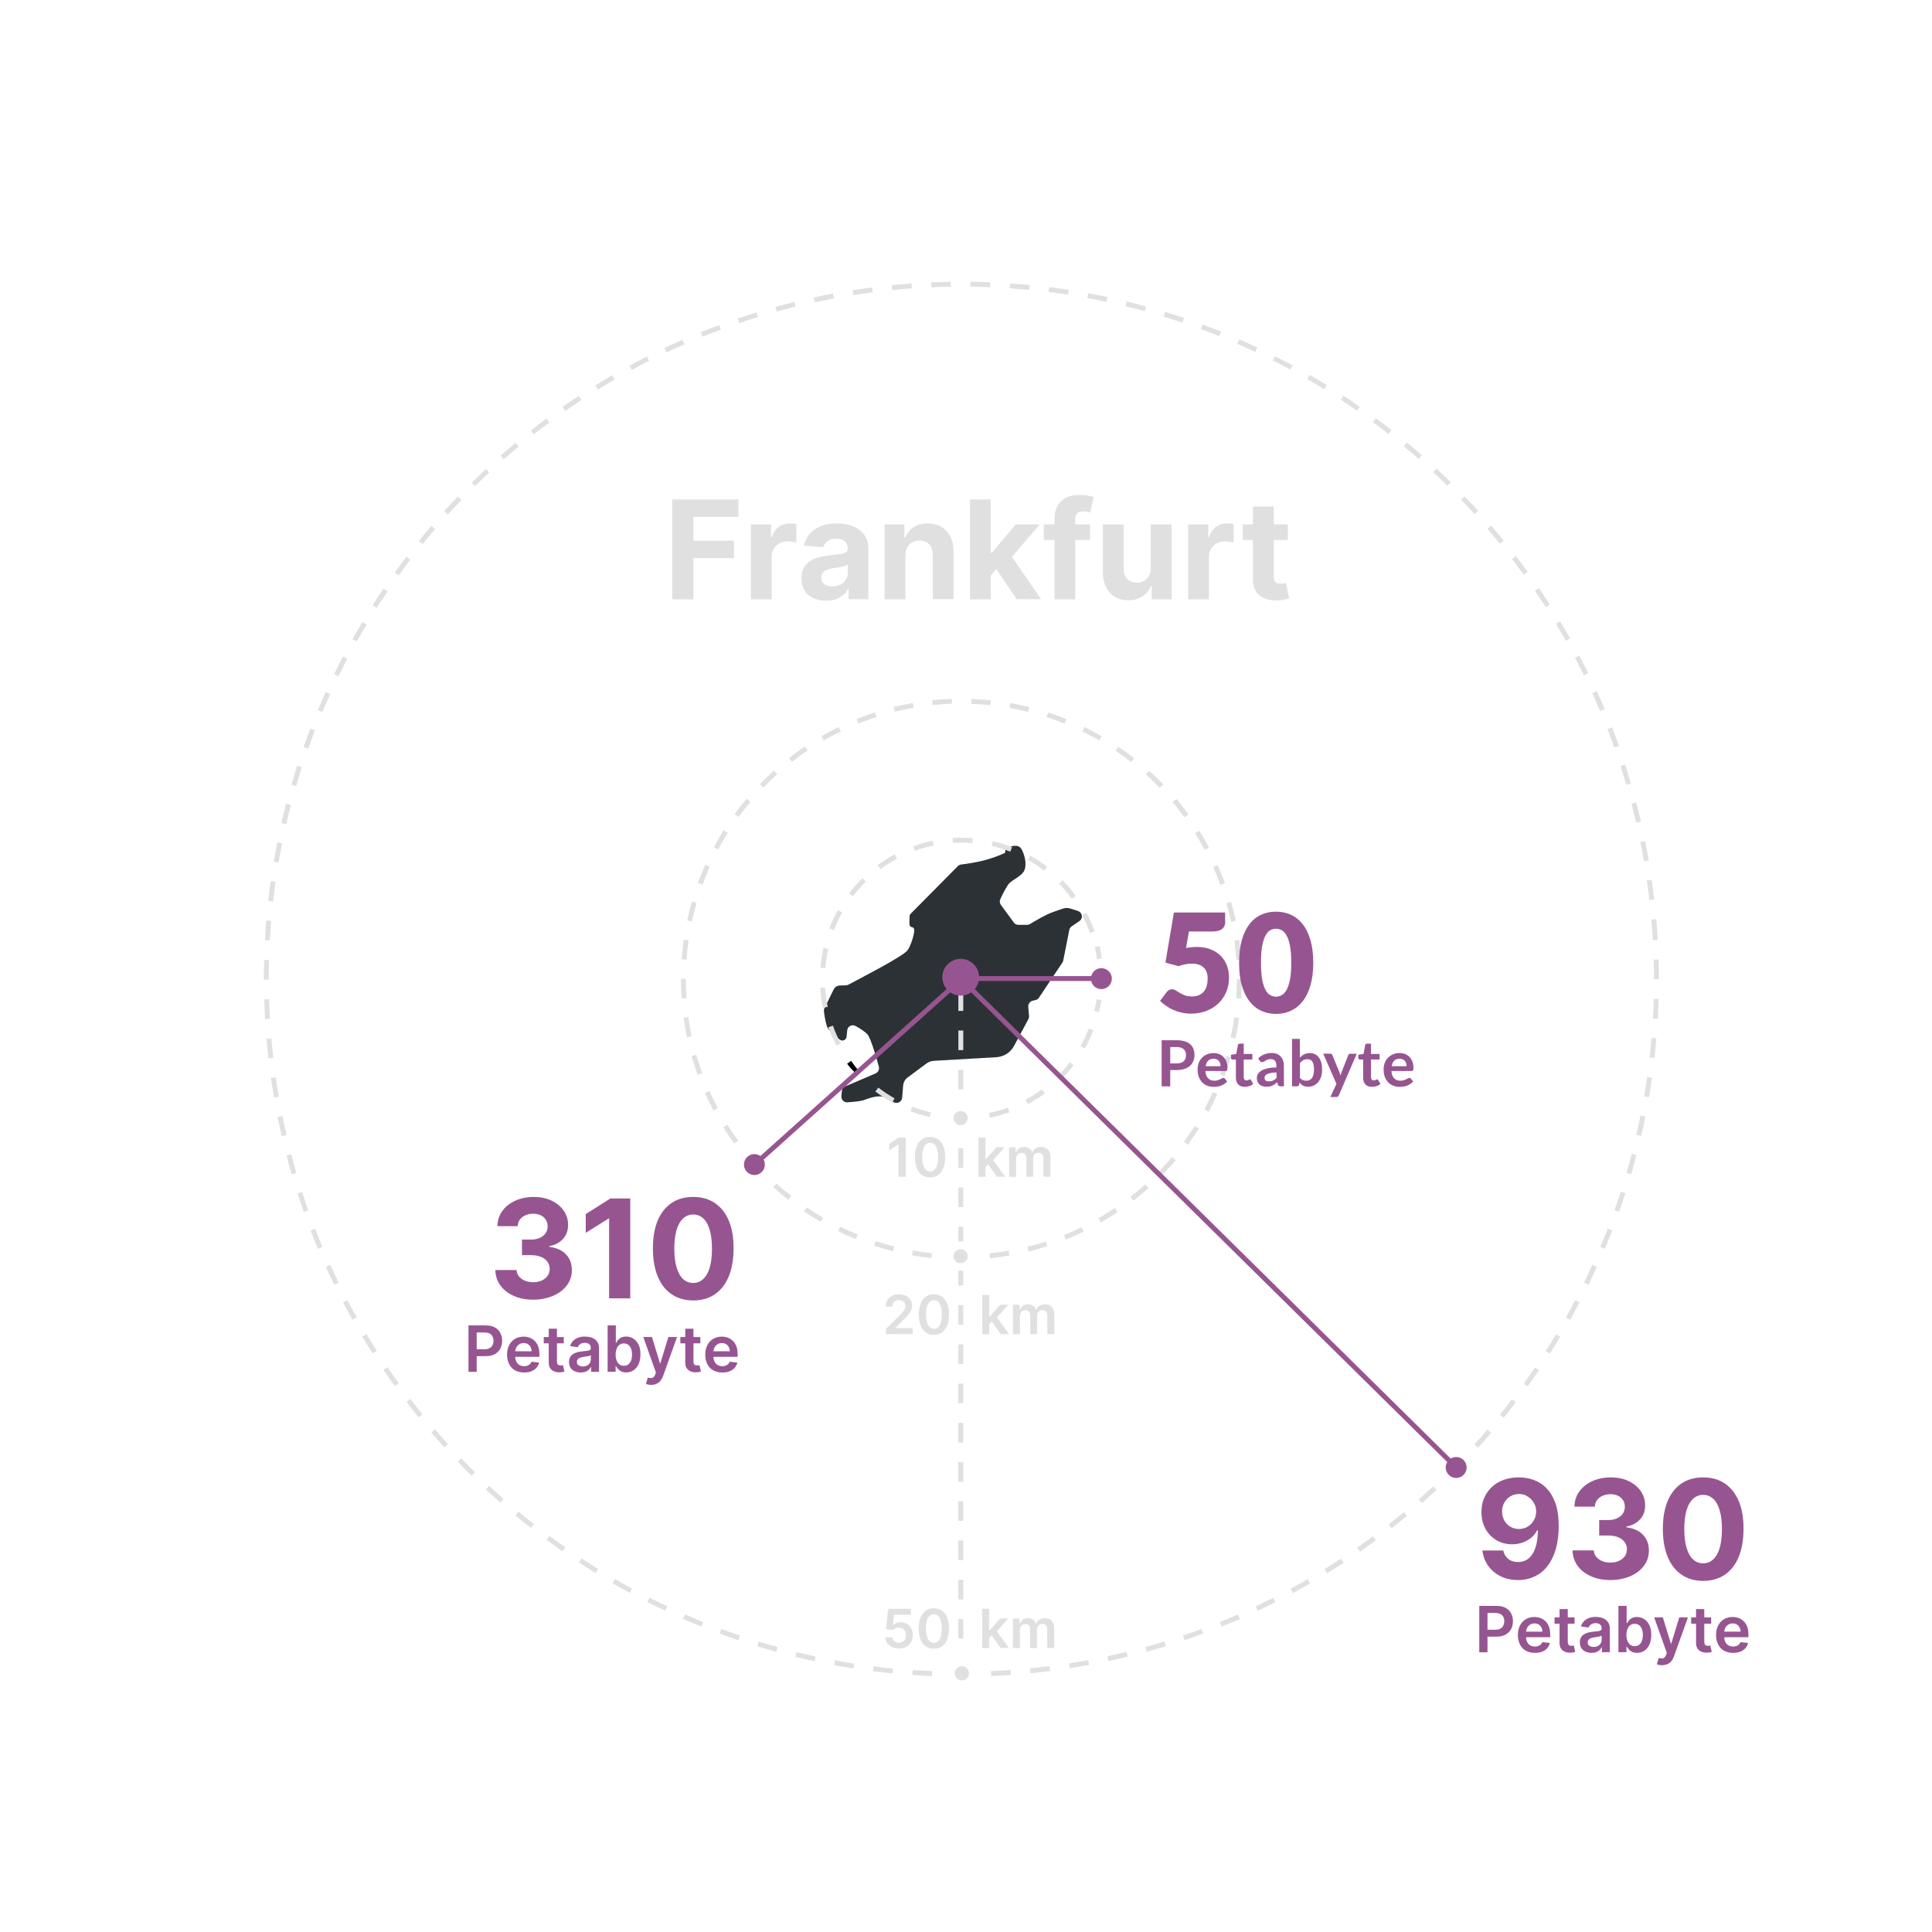 <svg height="100%" version="1.1" id="Layer_1" xmlns="http://www.w3.org/2000/svg" x="0" y="0" viewBox="0 0 2048 2048" xml:space="preserve">
                            <style>
                                .mapChart1{fill:#E0E0E1}
                                .mapChart2{fill:#965591}
                                .mapChartLocation{fill: #2c3136}
                            </style>
                            <path class="mapChartLocation" d="M968.9 984.6c1.3 3-3.2 18-7 22.9-5.1 6.6-52.5 30.9-62.2 36.1-1 .6-2.2.9-3.4.9l-6 .2c-2.9.1-5.5 1.8-6.7 4.4l-9.8 20c-.4.8-.5 1.7-.4 2.6.3 3.1 1.3 10.7 3.2 16.3 1.4 4.3 8.3 10.1 13.6 14.1 2.8 2.1 6.9.4 7.2-3.2l.7-6.7c.4-4.2 5-6.7 8.8-4.6 4.7 2.6 10.2 6 12.7 9 3.6 4.3 9.4 24.5 12 34.1.8 2.9-.7 6-3.5 7.2l-32 13.7c-2.1.9-3.5 2.8-3.7 5.1l-.5 5.2c-.3 3.7 2.7 6.9 6.5 6.6 6-.4 14.1-1.1 17.8-2.5 6.2-2.4 14.4-4.8 19.6-3.4 2.5.7 7.2 3.3 11.3 5.7 3.9 2.3 8.8-.2 9.2-4.7l1.1-13c.3-3.3 2-6.4 4.7-8.4l19.8-14.7c2.4-1.8 5.4-2.9 8.4-3l65.8-3.8c8-.5 15.2-5 18.9-12.1l15.1-28.2c.6-1 .8-2.2.7-3.4l-.8-9.7c-.3-3 1.8-5.8 4.7-6.5l3-.7c1.5-.3 2.9-1.3 3.7-2.6l24.8-37.2c.4-.7.8-1.4.9-2.2l3.1-15.6 3.3-16.7c.3-1.6 1.3-3 2.6-3.9l8-5.4c.9-.6 1.6-1.4 2.1-2.3 1.7-3.3 0-7.3-3.5-8.5-3.5-1.2-7.5-2.5-9.7-3-4.3-1-8.6 1.4-17.2 4.3-7.1 2.4-19.7 9.9-23.9 12.5-1 .6-2 .9-3.2.9h-9.1c-1.9 0-3.8-.9-4.9-2.5l-13.7-18.6c-1.3-1.8-1.6-4.2-.6-6.2 2.3-5 6.8-14 9.5-16.8 3.8-3.8 12-7.2 15.3-12.4s1.9-14.8-1.4-22-8.4-5.5-14.5-4.1c-6.1 1.4-2 5.4-4.6 6.6-4.1 1.9-10.9 4.7-19.2 7-10.8 3-22.1 4.5-26.6 5-1.4.2-2.6.8-3.6 1.8l-50 50.5c-.7.7-1.1 1.7-1.1 2.6l-.2 6.8c-.1 6.6 3.5 3.2 4.9 6.5z"></path>
                            <path class="mapChart1" d="M988 1776.7c-7-.3-13.9-.7-20.9-1.2l.4-5.2c6.9.5 13.8.9 20.7 1.1l-.2 5.3zm62.7 0l-.2-5.2c6.9-.3 13.8-.7 20.7-1.2l.4 5.2c-7 .5-14 .9-20.9 1.2zm-104.5-2.8c-7-.7-13.9-1.5-20.8-2.3l.6-5.2c6.9.9 13.7 1.6 20.6 2.3l-.4 5.2zm146.2-.2l-.5-5.2c6.9-.7 13.8-1.5 20.6-2.3l.7 5.2c-6.9.8-13.8 1.6-20.8 2.3zm-187.7-5.1c-6.9-1.1-13.8-2.2-20.6-3.5l.9-5.1c6.8 1.3 13.6 2.4 20.5 3.5l-.8 5.1zm229.2-.2l-.8-5.1c6.9-1.1 13.7-2.2 20.5-3.5l.9 5.1c-6.8 1.2-13.7 2.4-20.6 3.5zm-270.3-7.4c-6.9-1.5-13.7-3-20.5-4.7l1.2-5c6.7 1.6 13.5 3.2 20.3 4.7l-1 5zm311.4-.2l-1.1-5.1c6.8-1.5 13.5-3 20.2-4.6l1.2 5c-6.6 1.6-13.4 3.2-20.3 4.7zm-352.2-9.8c-6.8-1.9-13.5-3.8-20.1-5.9l1.5-5c6.6 2 13.3 4 20 5.8l-1.4 5.1zm392.9-.1l-1.4-5c6.7-1.8 13.3-3.8 20-5.8l1.5 5c-6.7 2-13.4 3.9-20.1 5.8zm-433-12.2c-6.6-2.2-13.2-4.6-19.8-7l1.8-4.9c6.5 2.4 13 4.7 19.6 6.9l-1.6 5zm473-.1l-1.7-4.9c6.6-2.2 13.1-4.5 19.6-6.9l1.8 4.9c-6.5 2.4-13.1 4.7-19.7 6.9zm39.3-14.4l-1.9-4.8c6.4-2.6 12.8-5.3 19.2-8l2.1 4.8c-6.5 2.7-13 5.3-19.4 8zm-551.6 0c-6.5-2.6-12.9-5.3-19.3-8.1l2.1-4.8c6.4 2.8 12.7 5.5 19.2 8.1l-2 4.8zm589.9-16.7l-2.2-4.7c6.3-2.9 12.5-6 18.6-9.1l2.3 4.6c-6.1 3.2-12.4 6.2-18.7 9.2zm-628.3-.1c-6.3-3-12.6-6-18.8-9.2l2.4-4.6c6.2 3.1 12.4 6.2 18.7 9.1l-2.3 4.7zm665.6-18.7l-2.5-4.6c6.1-3.3 12.1-6.7 18.1-10.1l2.6 4.5c-6 3.5-12.1 6.9-18.2 10.2zm-703-.2c-6.1-3.3-12.2-6.7-18.3-10.2l2.6-4.5c6 3.5 12 6.9 18.1 10.2l-2.4 4.5zm739.1-20.7l-2.7-4.4c5.9-3.6 11.7-7.3 17.5-11.1l2.9 4.3c-5.9 3.8-11.8 7.5-17.7 11.2zm-775.4-.3c-5.9-3.7-11.8-7.4-17.7-11.2l2.9-4.3c5.8 3.8 11.6 7.5 17.5 11.2l-2.7 4.3zm810.3-22.6l-3-4.3c5.7-4 11.3-8 16.8-12.1l3.1 4.2c-5.5 4.1-11.2 8.2-16.9 12.2zm-845.3-.4c-5.7-4-11.4-8.1-17-12.2l3.1-4.2c5.6 4.1 11.2 8.2 16.9 12.1l-3 4.3zm878.9-24.5l-3.2-4.1c5.4-4.3 10.8-8.6 16.1-13l3.3 4c-5.3 4.5-10.8 8.8-16.2 13.1zm-912.5-.4c-5.5-4.3-10.9-8.7-16.3-13.1l3.3-4c5.3 4.4 10.7 8.8 16.2 13.1l-3.2 4zm944.6-26.3l-3.4-3.9c5.2-4.6 10.3-9.2 15.4-13.9l3.5 3.8c-5.1 4.7-10.3 9.4-15.5 14zm-976.8-.4c-5.2-4.6-10.4-9.3-15.5-14l3.5-3.8c5.1 4.7 10.2 9.4 15.4 13.9l-3.4 3.9zm1007.4-28.1l-3.7-3.7c4.9-4.9 9.8-9.8 14.6-14.8l3.8 3.6c-4.9 5-9.8 10-14.7 14.9zm-1038-.4c-5-4.9-9.9-9.9-14.7-14.9l3.8-3.6c4.8 5 9.7 9.9 14.6 14.8l-3.7 3.7zm1066.9-29.8l-3.8-3.5c4.6-5.1 9.2-10.3 13.7-15.6l3.9 3.4c-4.5 5.3-9.1 10.6-13.8 15.7zm-1095.8-.4c-4.7-5.2-9.3-10.4-13.8-15.7l3.9-3.4c4.5 5.3 9.1 10.4 13.7 15.6l-3.8 3.5zm1123-31.3l-4-3.3c4.4-5.4 8.6-10.8 12.8-16.3l4.1 3.2c-4.2 5.4-8.5 10.9-12.9 16.4zm-1150.2-.4c-4.4-5.4-8.7-10.9-12.9-16.4l4.1-3.2c4.2 5.5 8.5 10.9 12.8 16.3l-4 3.3zm1175.6-32.9l-4.2-3c4.1-5.6 8-11.3 11.9-17l4.3 2.9c-3.9 5.7-7.9 11.4-12 17.1zm-1200.9-.3c-4.1-5.6-8.1-11.4-12-17.1l4.3-2.9c3.9 5.7 7.8 11.4 11.9 17l-4.2 3zm1224.4-34.4l-4.4-2.8c3.7-5.8 7.4-11.7 10.9-17.7l4.5 2.7c-3.6 6-7.3 12-11 17.8zm-1247.9-.2c-3.7-5.9-7.4-11.8-11-17.8l4.5-2.7c3.5 5.9 7.2 11.8 10.9 17.6l-4.4 2.9zm1269.4-35.7l-4.5-2.5c3.4-6 6.7-12.1 9.9-18.3l4.6 2.4c-3.3 6.2-6.6 12.3-10 18.4zm-1290.8-.1c-3.4-6.1-6.7-12.2-9.9-18.3l4.6-2.4c3.2 6.1 6.5 12.2 9.9 18.2l-4.6 2.5zm1310.2-37l-4.7-2.3c3-6.2 6-12.5 8.9-18.8l4.7 2.2c-2.8 6.3-5.8 12.6-8.9 18.9zm-1329.5 0c-3.1-6.3-6-12.6-8.9-18.9l4.7-2.1c2.9 6.3 5.8 12.6 8.8 18.8l-4.6 2.2zm-17.3-38.1c-2.7-6.4-5.3-12.9-7.8-19.4l4.9-1.9c2.5 6.5 5.1 12.9 7.7 19.3l-4.8 2zm1364.2-.1l-4.8-2c2.7-6.4 5.3-12.8 7.8-19.3l4.9 1.9c-2.6 6.5-5.2 13-7.9 19.4zm-1379.2-39c-2.3-6.6-4.5-13.2-6.7-19.8l4.9-1.6c2.1 6.6 4.3 13.2 6.6 19.7l-4.8 1.7zm1394.3-.1l-4.9-1.7c2.3-6.5 4.5-13.1 6.7-19.7l4.9 1.6c-2.1 6.6-4.4 13.3-6.7 19.8zm-1407.1-39.7c-1.9-6.7-3.8-13.4-5.5-20.2l5-1.3c1.7 6.7 3.6 13.4 5.5 20l-5 1.5zm1420-.2l-5-1.5c1.9-6.7 3.8-13.4 5.5-20.1l5 1.3c-1.7 6.9-3.6 13.6-5.5 20.3zm-1430.5-40.3c-1.6-6.8-3-13.6-4.4-20.5l5.1-1c1.4 6.8 2.8 13.6 4.4 20.3l-5.1 1.2zm1441-.3l-5.1-1.2c1.6-6.8 3-13.6 4.4-20.4l5.1 1c-1.3 7-2.8 13.8-4.4 20.6zm-1449.2-40.7c-1.2-6.9-2.3-13.7-3.2-20.7l5.1-.7c1 6.9 2 13.7 3.2 20.5l-5.1.9zm1457.5-.4l-5.1-.9c1.2-6.8 2.2-13.7 3.2-20.5l5.1.7c-1 7-2 13.9-3.2 20.7zm-1463.4-41c-.8-6.9-1.5-13.8-2.1-20.8l5.2-.4c.6 6.9 1.3 13.8 2.1 20.7l-5.2.5zm1469.2-.4l-5.2-.6c.8-6.9 1.5-13.8 2-20.7l5.2.4c-.5 7-1.2 14-2 20.9zM281 1080.3c-.4-7-.7-14-.9-20.9l5.2-.2c.2 6.9.5 13.8.9 20.8l-5.2.3zm1476.4-.4l-5.2-.3c.4-6.9.7-13.8.9-20.8l5.2.1c-.3 7.1-.6 14.1-.9 21zm-1472.5-41.4h-5.2v-1.3c0-6.6.1-13.1.3-19.6l5.2.1c-.2 6.5-.3 13-.3 19.5v1.3zm1468.4-.4c0-6.9-.1-13.8-.3-20.8l5.2-.2c.2 7 .3 14 .3 20.9h-5.2zM286 996.9l-5.2-.3c.4-7 .9-13.9 1.4-20.9l5.2.4c-.5 7-1 13.9-1.4 20.8zm1466.1-.3c-.4-6.9-.9-13.8-1.5-20.7l-.1-1.1 5.2-.4.1 1.1c.6 7 1.1 14 1.5 20.9l-5.2.2zM289.5 955.5l-5.2-.6c.8-6.9 1.7-13.9 2.6-20.8l5.1.7c-.9 7-1.7 13.8-2.5 20.7zm1458.9-1.5c-.8-6.9-1.7-13.8-2.7-20.6l5.1-.7c1 6.9 1.9 13.8 2.7 20.7l-5.1.6zM295.3 914.4l-5.1-.9c1.2-6.9 2.4-13.7 3.8-20.6l5.1 1c-1.4 6.8-2.6 13.7-3.8 20.5zm1447.3-1.5c-1.2-6.8-2.4-13.7-3.8-20.4l5.1-1c1.4 6.8 2.6 13.7 3.8 20.6l-5.1.8zM303.4 873.6l-5.1-1.2c1.6-6.8 3.2-13.6 5-20.4l5 1.3c-1.7 6.8-3.3 13.5-4.9 20.3zm1431-1.4c-1.6-6.8-3.2-13.5-4.9-20.2l5-1.3c1.8 6.7 3.4 13.5 5 20.3l-5.1 1.2zM313.9 833.3l-5-1.5c2-6.7 4-13.4 6.1-20.1l4.9 1.6c-2 6.6-4 13.3-6 20zm1410-1.3c-1.9-6.7-4-13.3-6.1-19.9l4.9-1.6c2.1 6.6 4.2 13.3 6.1 20l-4.9 1.5zM326.7 793.6l-4.9-1.7c2.3-6.6 4.8-13.2 7.3-19.7l4.8 1.9c-2.5 6.5-4.9 13-7.2 19.5zm1384.5-1.2c-2.3-6.5-4.7-13-7.2-19.5l4.9-1.9c2.5 6.5 4.9 13 7.3 19.6l-5 1.8zM341.7 754.8l-4.8-2c2.7-6.4 5.5-12.9 8.4-19.2l4.7 2.1c-2.9 6.3-5.7 12.7-8.3 19.1zm1354.5-1.1c-2.7-6.4-5.5-12.7-8.3-19l4.7-2.2c2.9 6.3 5.7 12.7 8.4 19.2l-4.8 2zM358.8 716.9l-4.7-2.3c3.1-6.3 6.2-12.5 9.4-18.7l4.6 2.4c-3.1 6.1-6.2 12.3-9.3 18.6zm1320.2-1c-3-6.2-6.2-12.4-9.4-18.5l4.6-2.4c3.2 6.2 6.4 12.4 9.4 18.6l-4.6 2.3zM378.1 680l-4.5-2.5c3.4-6.1 6.9-12.1 10.5-18.1l4.5 2.7c-3.6 5.9-7.1 11.9-10.5 17.9zm1281.7-.8c-3.4-6-6.8-12-10.4-17.9l4.5-2.7c3.6 6 7.1 12 10.5 18.1l-4.6 2.5zM399.4 644.3l-4.4-2.8c3.7-5.9 7.6-11.7 11.5-17.5l4.3 2.9c-3.9 5.8-7.7 11.6-11.4 17.4zm1239.1-.7c-3.7-5.8-7.5-11.6-11.4-17.3l4.3-2.9c3.9 5.8 7.7 11.6 11.5 17.4l-4.4 2.8zM422.7 609.9l-4.2-3c4.1-5.7 8.2-11.3 12.4-16.8l4.1 3.1c-4.1 5.5-8.2 11.1-12.3 16.7zm1192.5-.6c-4-5.6-8.2-11.2-12.4-16.7l4.1-3.2c4.2 5.5 8.4 11.1 12.5 16.8l-4.2 3.1zM447.9 576.8l-4-3.3c4.4-5.4 8.8-10.8 13.4-16.1l3.9 3.4c-4.5 5.3-8.9 10.6-13.3 16zm1142.1-.4c-4.4-5.4-8.8-10.7-13.3-15.9l3.9-3.4c4.5 5.3 9 10.6 13.4 16.1l-4 3.2zM474.9 545.3l-3.9-3.5c4.7-5.2 9.4-10.3 14.2-15.3l3.8 3.6c-4.7 5-9.5 10-14.1 15.2zm1088.1-.4c-4.7-5.1-9.4-10.2-14.2-15.2l3.7-3.6c4.8 5 9.6 10.1 14.3 15.3l-3.8 3.5zM503.6 515.3l-3.6-3.7c5-4.9 10-9.7 15.1-14.5l3.5 3.8c-5.1 4.7-10.1 9.5-15 14.4zm1030.7-.4c-4.9-4.9-9.9-9.6-15-14.4l3.5-3.8c5.1 4.7 10.1 9.6 15.1 14.5l-3.6 3.7zM534 486.9l-3.4-3.9c5.2-4.6 10.5-9.1 15.9-13.6l3.3 4c-5.4 4.5-10.6 9-15.8 13.5zm969.9-.3c-5.2-4.6-10.5-9.1-15.8-13.5l3.3-4c5.4 4.5 10.7 9 15.9 13.6l-3.4 3.9zm-938-26.2l-3.2-4.1c5.5-4.3 11-8.5 16.6-12.7l3.1 4.2c-5.6 4.1-11.1 8.3-16.5 12.6zm906-.3c-5.4-4.3-11-8.5-16.5-12.6l3.1-4.2c5.6 4.1 11.2 8.4 16.6 12.7l-3.2 4.1zm-872.7-24.4l-3-4.3c5.7-4 11.5-7.9 17.3-11.7l2.9 4.3c-5.8 3.9-11.6 7.7-17.2 11.7zm839.3-.3c-5.7-4-11.4-7.8-17.2-11.6l2.8-4.3c5.8 3.8 11.6 7.7 17.3 11.7l-2.9 4.2zm-804.7-22.5l-2.7-4.4c5.9-3.6 11.9-7.2 17.9-10.7l2.6 4.5c-6 3.4-11.9 7-17.8 10.6zm769.9-.3c-5.9-3.6-11.9-7.2-17.9-10.7l2.6-4.5c6 3.5 12 7.1 18 10.7l-2.7 4.5zm-734-20.4l-2.5-4.6c6.1-3.3 12.3-6.5 18.5-9.7l2.3 4.6c-6.2 3.2-12.3 6.4-18.3 9.7zm698-.4c-6.1-3.3-12.2-6.5-18.4-9.6l2.3-4.6c6.2 3.1 12.4 6.4 18.6 9.7l-2.5 4.5zm-661.1-18.3l-2.2-4.7c6.3-3 12.7-5.8 19.1-8.6l2.1 4.8c-6.4 2.7-12.7 5.5-19 8.5zm624-.4c-6.3-2.9-12.6-5.8-19-8.6l2.1-4.8c6.4 2.8 12.8 5.7 19.1 8.6l-2.2 4.8zm-585.9-16.2l-1.9-4.8c6.5-2.6 13-5.1 19.5-7.5l1.8 4.9c-6.5 2.3-13 4.8-19.4 7.4zm547.7-.5c-6.4-2.6-12.9-5.1-19.4-7.5l1.8-4.9c6.6 2.4 13.1 4.9 19.6 7.5l-2 4.9zm-508.7-13.9l-1.7-4.9c6.6-2.2 13.2-4.4 19.9-6.4l1.5 5c-6.6 1.9-13.2 4.1-19.7 6.3zm469.6-.5c-6.6-2.2-13.2-4.3-19.8-6.4l1.5-5c6.7 2.1 13.3 4.2 20 6.4l-1.7 5zm-429.9-11.7l-1.4-5c6.7-1.8 13.5-3.6 20.2-5.3l1.2 5c-6.6 1.7-13.3 3.5-20 5.3zm390.1-.5c-6.7-1.8-13.4-3.6-20.2-5.2l1.2-5c6.8 1.7 13.6 3.4 20.3 5.3l-1.3 4.9zm-349.8-9.4l-1.1-5.1c6.8-1.5 13.6-2.8 20.5-4.1l1 5.1c-6.8 1.3-13.6 2.7-20.4 4.1zm309.3-.4c-6.8-1.4-13.6-2.8-20.4-4.1l.9-5.1c6.9 1.3 13.7 2.6 20.5 4.1l-1 5.1zm-268.4-7.2l-.8-5.1c6.9-1.1 13.8-2.1 20.7-3l.7 5.2c-6.9.9-13.8 1.8-20.6 2.9zm227.6-.4c-6.8-1.1-13.7-2-20.6-2.9l.6-5.2c6.9.9 13.8 1.8 20.7 2.9l-.7 5.2zm-186.4-4.9l-.5-5.2c3.8-.4 7.5-.7 11.3-1 3.2-.3 6.4-.5 9.6-.8l.4 5.2c-3.2.2-6.3.5-9.5.7-3.9.4-7.6.8-11.3 1.1zm145.2-.2c-6.9-.7-13.8-1.2-20.7-1.7l.4-5.2c7 .5 13.9 1.1 20.9 1.7l-.6 5.2zm-103.8-2.8l-.2-5.2c7-.3 14-.5 20.9-.6l.1 5.2c-6.9.1-13.9.3-20.8.6zm62.3-.1c-6.9-.3-13.8-.5-20.8-.5l.1-5.2c7 .1 14 .3 20.9.5l-.2 5.2zM1049.5 1333.8l-.5-5.2c6.7-.7 13.5-1.6 20.2-2.8l.9 5.1c-6.9 1.2-13.8 2.2-20.6 2.9zm-62.1-.2c-3.5-.4-7-.8-10.6-1.3-3.3-.5-6.7-1-10-1.6l.9-5.1c3.2.6 6.5 1.1 9.8 1.6 3.5.5 6.9.9 10.4 1.3l-.5 5.1zm102.9-6.9l-1.2-5c6.5-1.6 13.1-3.5 19.6-5.6l1.6 4.9c-6.6 2.2-13.3 4.1-20 5.7zm-143.7-.4c-6.7-1.7-13.4-3.6-19.9-5.7l1.6-4.9c6.4 2.1 13 4 19.6 5.6l-1.3 5zm183.2-12.3l-1.9-4.8c6.3-2.5 12.5-5.3 18.6-8.3l2.3 4.7c-6.3 3-12.7 5.8-19 8.4zm-222.6-.5c-6.4-2.6-12.7-5.4-18.9-8.5l2.3-4.7c6.1 3 12.3 5.8 18.6 8.3l-2 4.9zm259.8-17.6l-2.6-4.5c5.8-3.4 11.7-7 17.3-10.8l2.9 4.3c-5.7 3.9-11.6 7.6-17.6 11zm-297.1-.7c-5.9-3.5-11.9-7.2-17.6-11l2.9-4.3c5.6 3.8 11.4 7.5 17.3 10.9l-2.6 4.4zm331.6-22.4l-3.2-4.1c5.4-4.2 10.6-8.6 15.7-13.1l3.5 3.9c-5.2 4.6-10.6 9.1-16 13.3zm-365.9-.9c-5.4-4.2-10.7-8.8-15.9-13.4l3.5-3.8c5 4.5 10.3 9 15.6 13.1l-3.2 4.1zm396.8-26.7l-3.7-3.6c4.7-4.8 9.3-9.9 13.7-15.1l4 3.4c-4.5 5.2-9.2 10.3-14 15.3zm-427.6-1.1c-4.8-5-9.4-10.2-13.8-15.5l4-3.3c4.3 5.2 8.9 10.3 13.6 15.2l-3.8 3.6zm454.4-30.6l-4.2-3.1c4-5.5 7.9-11.1 11.5-16.9l4.4 2.8c-3.8 5.9-7.7 11.6-11.7 17.2zm-480.9-1.2c-4-5.6-7.9-11.4-11.6-17.2l4.4-2.8c3.6 5.7 7.4 11.4 11.4 16.9l-4.2 3.1zm503-33.9l-4.6-2.5c3.2-6 6.2-12.1 9-18.3l4.7 2.1c-2.8 6.3-5.9 12.6-9.1 18.7zm-525-1.3c-3.2-6.1-6.3-12.4-9.1-18.6l4.8-2.1c2.7 6.2 5.7 12.3 8.9 18.3l-4.6 2.4zm541.9-36.6l-4.9-1.8c2.3-6.4 4.5-12.9 6.3-19.4l5 1.4c-1.8 6.7-4 13.4-6.4 19.8zm-558.7-1.3c-2.3-6.5-4.5-13.1-6.4-19.7l5-1.4c1.9 6.5 4 13 6.3 19.4l-4.9 1.7zm570.2-38.5l-5.1-1.1c1.4-6.6 2.6-13.4 3.6-20.1l.2-1.1 5.1.7-.2 1.1c-.9 6.9-2.1 13.8-3.6 20.5zm-581.5-1.3c-1.4-6.7-2.6-13.6-3.6-20.4l5.1-.7c.9 6.7 2.1 13.5 3.5 20.1l-5 1zm587.5-40.8l-5.2-.4c.5-6.8.7-13.6.7-20.4h5.2c0 6.9-.2 13.9-.7 20.8zm-593.2-.3c-.4-6.6-.7-13.3-.7-19.9v-.8h5.2v.8c0 6.5.2 13.1.7 19.6l-5.2.3zm588.1-40.8c-.5-6.8-1.2-13.6-2.1-20.3l5.1-.7c1 6.8 1.7 13.7 2.2 20.6l-5.2.4zm-582.8-.3l-5.2-.4c.5-6.8 1.2-13.8 2.2-20.6l5.1.7c-.9 6.8-1.7 13.6-2.1 20.3zm577.1-40c-1.4-6.6-3.1-13.3-4.9-19.8l5-1.4c1.9 6.6 3.6 13.4 5 20.1l-5.1 1.1zm-571.4-.3l-5.1-1.1c1.4-6.7 3.1-13.5 5-20.1l5 1.4c-1.9 6.5-3.5 13.2-4.9 19.8zm560.1-38.9c-2.3-6.3-4.9-12.7-7.6-18.9l4.7-2.1c2.8 6.3 5.4 12.8 7.8 19.2l-4.9 1.8zm-548.9-.3l-4.9-1.8c2.4-6.5 5-12.9 7.8-19.2l4.7 2.1c-2.7 6.2-5.3 12.6-7.6 18.9zm532.3-36.8c-3.2-6-6.6-11.9-10.2-17.6l4.4-2.8c3.7 5.8 7.1 11.9 10.4 17.9l-4.6 2.5zm-515.7-.4l-4.6-2.4c3.2-6.1 6.8-12.1 10.4-18l4.4 2.8c-3.6 5.7-7 11.6-10.2 17.6zm494.2-34.2c-4-5.5-8.2-10.9-12.5-16.1l4-3.3c4.4 5.3 8.7 10.8 12.8 16.3l-4.3 3.1zM783 866l-4.2-3.1c4.1-5.6 8.4-11.1 12.8-16.3l4 3.4c-4.4 5.1-8.7 10.5-12.6 16zm446.3-30.9c-4.7-4.9-9.6-9.6-14.6-14.2l3.5-3.9c5.1 4.6 10.1 9.5 14.9 14.4l-3.8 3.7zm-420.1-.3l-3.7-3.6c4.8-4.9 9.8-9.8 14.9-14.4l3.5 3.9c-5 4.5-10 9.3-14.7 14.1zm389.8-27c-5.3-4.2-10.9-8.2-16.5-12l2.9-4.3c5.7 3.9 11.4 8 16.8 12.2l-3.2 4.1zm-359.5-.2l-3.2-4.1c5.4-4.2 11.1-8.3 16.8-12.2l2.9 4.3c-5.6 3.8-11.1 7.9-16.5 12zm325.8-22.6c-5.8-3.4-11.9-6.6-18-9.6l2.3-4.7c6.2 3 12.4 6.3 18.3 9.8l-2.6 4.5zm-292-.1l-2.6-4.5c6-3.4 12.1-6.7 18.3-9.7l2.3 4.7c-6 2.9-12.1 6.1-18 9.5zm255.3-17.8c-6.2-2.5-12.7-4.9-19.2-7l1.6-4.9c6.6 2.1 13.1 4.5 19.5 7.1l-1.9 4.8zm-218.7-.1l-1.9-4.8c6.4-2.6 13-5 19.5-7.1l1.6 4.9c-6.4 2.1-12.9 4.5-19.2 7zm180-12.4c-6.5-1.6-13.2-3-19.9-4.2l.9-5.1c6.8 1.2 13.7 2.6 20.3 4.3l-1.3 5zm-141.3-.1l-1.3-5c6.7-1.7 13.5-3.1 20.3-4.3l.9 5.1c-6.6 1.1-13.3 2.5-19.9 4.2zm101.2-7c-6.8-.7-13.6-1.2-20.3-1.4l.2-5.2c6.8.3 13.8.7 20.7 1.5l-.6 5.1zm-61.1-.1l-.5-5.2c6.9-.7 13.8-1.2 20.7-1.4l.2 5.2c-6.8.2-13.6.7-20.4 1.4zM1049.4 1184.9l-1-5.1c6.7-1.4 13.4-3.2 19.9-5.6l1.8 4.9c-6.9 2.4-13.8 4.3-20.7 5.8zm-63.8-.7c-7-1.6-13.8-3.7-20.5-6.2l1.9-4.9c6.4 2.5 13 4.5 19.7 6l-1.1 5.1zm103.9-13.8l-2.4-4.6c6.1-3.2 11.9-6.9 17.5-11l3.1 4.2c-5.8 4.3-11.9 8.1-18.2 11.4zm-143.7-1.6c-6.2-3.5-12.2-7.5-17.9-11.8l3.2-4.1c5.4 4.2 11.2 8 17.2 11.4l-2.5 4.5zm178.1-23.6l-3.6-3.7c4.9-4.8 9.5-10 13.7-15.4l4.1 3.2c-4.3 5.6-9.1 10.9-14.2 15.9zm26-33.8l-4.5-2.5c3.4-6 6.3-12.3 8.8-18.7l4.8 1.9c-2.5 6.6-5.6 13.1-9.1 19.3zm-263.2-2.9c-3.3-6.3-6.3-12.9-8.7-19.5l4.9-1.8c2.3 6.5 5.1 12.8 8.4 18.9l-4.6 2.4zm-14.4-40.2c-1.4-7-2.4-14.1-2.8-21.2l5.2-.3c.4 6.9 1.3 13.7 2.7 20.5l-5.1 1zm2.6-42.1l-5.2-.4c.6-7.1 1.7-14.2 3.2-21.1l5.1 1.2c-1.5 6.5-2.6 13.4-3.1 20.3zm280.5-37.2c-2.3-6.5-5.1-12.8-8.3-18.9l4.6-2.4c3.3 6.3 6.2 12.9 8.6 19.6l-4.9 1.7zM884 986l-4.9-1.9c2.6-6.6 5.6-13.2 9.1-19.4l4.5 2.5c-3.3 6.1-6.2 12.4-8.7 18.8zm252.1-33.3c-4-5.5-8.5-10.8-13.3-15.8l3.4-4 .4.4c5 5.1 9.6 10.6 13.8 16.3l-4.3 3.1zm-232-2.6l-4.1-3.2c4.3-5.6 9.1-11 14.2-16l3.6 3.7c-4.9 4.9-9.5 10.1-13.7 15.5zm202.8-27.2c-5.5-4.2-11.3-8-17.2-11.3l2.5-4.5c6.2 3.5 12.2 7.4 17.9 11.7l-3.2 4.1zm-173.4-1.7l-3.1-4.2c5.7-4.2 11.8-8.1 18.1-11.4l2.4 4.6c-6 3.3-11.8 7-17.4 11zm137.5-18.4c-6.4-2.5-13-4.5-19.8-6l1.1-5.1c7 1.6 13.8 3.7 20.5 6.2l-1.8 4.9zm-101.1-.9l-1.8-4.9c6.7-2.4 13.6-4.4 20.6-5.8l1.1 5.1c-6.8 1.3-13.5 3.2-19.9 5.6zm60.9-8.2c-4-.3-8-.4-12-.5-2.9 0-5.8.1-8.7.3l-.3-5.2c3.1-.2 6.2-.3 9.2-.3 4 0 8.1.2 12.1.5l-.3 5.2zM1168 1016c-.6-4.4-1.3-8.8-2.3-13.2l-5.1 1.1c.9 4.2 1.6 8.5 2.2 12.7l5.2-.6zM1162.6 1059.1c-.7 4.2-1.6 8.3-2.7 12.4l5 1.4c1.1-4.2 2-8.4 2.8-12.7l-5.1-1.1z"></path>
                            <path class="mapChart2" d="M1019.5 1037.3h147.4M1019.5 1034.7h147.3v5.2h-147.3z"></path>
                            <circle class="mapChart2" cx="1167.5" cy="1037.4" r="11.1"></circle>
                            <path class="mapChart2" d="M1019.4 1038.4l524.8 517.8"></path>
                            <path transform="rotate(-45.388 1281.798 1297.235)" class="mapChart2" d="M1279.2 928.6h5.2v737.3h-5.2z"></path>
                            <circle class="mapChart2" cx="1543.6" cy="1555.6" r="11.1"></circle>
                            <path class="mapChart1" d="M712.6 635.3V529.4h70.1v18.5H735v25.2h43v18.5h-43v43.7h-22.4zM796 635.3v-79.4h21.3v13.9h.8c1.4-4.9 3.9-8.7 7.3-11.2s7.3-3.8 11.8-3.8c1.1 0 2.3.1 3.6.2 1.3.1 2.4.3 3.4.6v19.5c-1-.3-2.5-.6-4.3-.8-1.8-.2-3.5-.4-5-.4-3.2 0-6.1.7-8.7 2.1-2.5 1.4-4.5 3.3-6 5.8s-2.2 5.3-2.2 8.6v44.9h-22zM875.9 636.8c-5.1 0-9.6-.9-13.5-2.7-4-1.8-7.1-4.4-9.4-7.9-2.3-3.5-3.4-7.9-3.4-13.1 0-4.4.8-8.1 2.4-11.1 1.6-3 3.8-5.4 6.6-7.2 2.8-1.8 6-3.2 9.5-4.1 3.6-.9 7.3-1.6 11.2-2 4.6-.5 8.3-.9 11.2-1.4 2.8-.4 4.9-1.1 6.2-1.9 1.3-.9 1.9-2.1 1.9-3.8v-.3c0-3.3-1-5.8-3.1-7.6-2.1-1.8-5-2.7-8.7-2.7-4 0-7.1.9-9.5 2.6-2.3 1.7-3.9 3.9-4.7 6.5l-20.4-1.7c1-4.8 3.1-9 6.1-12.5 3-3.5 7-6.3 11.8-8.2 4.8-1.9 10.4-2.9 16.7-2.9 4.4 0 8.6.5 12.7 1.6 4 1 7.6 2.6 10.8 4.8 3.2 2.2 5.6 5 7.5 8.3 1.8 3.4 2.7 7.5 2.7 12.2v53.5h-20.9v-11h-.6c-1.3 2.5-3 4.7-5.1 6.5-2.1 1.9-4.7 3.3-7.7 4.4-2.9 1.1-6.4 1.7-10.3 1.7zm6.3-15.2c3.2 0 6.1-.6 8.6-1.9s4.4-3 5.8-5.2c1.4-2.2 2.1-4.7 2.1-7.5v-8.4c-.7.4-1.6.9-2.8 1.2-1.2.4-2.5.7-4 1-1.5.3-3 .6-4.4.8-1.5.2-2.8.4-4 .6-2.6.4-4.8 1-6.8 1.8-1.9.8-3.4 1.9-4.5 3.3s-1.6 3.1-1.6 5.2c0 3 1.1 5.3 3.3 6.8 2.1 1.5 4.9 2.3 8.3 2.3zM959.7 589.4v45.9h-22v-79.4h21v14h.9c1.8-4.6 4.7-8.3 8.8-11 4.1-2.7 9.1-4.1 15-4.1 5.5 0 10.3 1.2 14.4 3.6 4.1 2.4 7.3 5.8 9.6 10.3 2.3 4.5 3.4 9.8 3.4 15.9v50.5h-22v-46.6c0-4.9-1.2-8.7-3.7-11.4-2.5-2.7-6-4.1-10.4-4.1-3 0-5.6.6-7.8 1.9-2.3 1.3-4 3.1-5.3 5.6-1.2 2.5-1.9 5.5-1.9 8.9zM1028.2 635.3V529.4h22v105.9h-22zm19.9-22.9l.1-26.4h3.2l25.4-30.1h25.3l-34.2 39.9h-5.2l-14.6 16.6zm29.7 22.9l-23.4-34.6 14.7-15.6 34.5 50.1h-25.8zM1155.5 555.9v16.5h-49v-16.5h49zm-37.7 79.4v-85.1c0-5.8 1.1-10.5 3.4-14.3 2.3-3.8 5.3-6.6 9.3-8.5 3.9-1.9 8.4-2.8 13.4-2.8 3.4 0 6.5.3 9.3.8 2.8.5 4.9 1 6.3 1.4l-3.9 16.5c-.9-.3-1.9-.5-3.2-.8-1.3-.2-2.5-.4-3.9-.4-3.2 0-5.5.7-6.8 2.2-1.3 1.5-1.9 3.6-1.9 6.3v84.7h-22zM1219.9 601.5v-45.6h22v79.4h-21.1v-14.4h-.8c-1.8 4.7-4.8 8.4-8.9 11.2-4.2 2.8-9.2 4.2-15.2 4.2-5.3 0-10-1.2-14-3.6-4-2.4-7.2-5.8-9.4-10.3-2.3-4.4-3.4-9.8-3.4-16v-50.5h22v46.6c0 4.7 1.3 8.4 3.8 11.1 2.5 2.7 5.8 4.1 10 4.1 2.7 0 5.1-.6 7.4-1.8 2.3-1.2 4.2-3 5.6-5.5 1.3-2.4 2-5.4 2-8.9zM1259.5 635.3v-79.4h21.3v13.9h.8c1.4-4.9 3.9-8.7 7.3-11.2s7.3-3.8 11.8-3.8c1.1 0 2.3.1 3.6.2 1.3.1 2.4.3 3.4.6v19.5c-1-.3-2.5-.6-4.3-.8-1.8-.2-3.5-.4-5-.4-3.2 0-6.1.7-8.7 2.1-2.5 1.4-4.5 3.3-6 5.8s-2.2 5.3-2.2 8.6v44.9h-22zM1365.2 555.9v16.5h-47.8v-16.5h47.8zm-37-19h22v74c0 2 .3 3.6.9 4.7.6 1.1 1.5 1.9 2.6 2.4 1.1.4 2.4.7 3.9.7 1 0 2.1-.1 3.1-.3 1-.2 1.8-.3 2.4-.4l3.5 16.4c-1.1.3-2.7.7-4.7 1.2s-4.4.7-7.3.9c-5.3.2-10-.5-13.9-2.1s-7.1-4.1-9.3-7.5-3.3-7.7-3.3-12.9v-77.1z"></path>
                            <g>
                                <path class="mapChart1" d="M939.1 1408.7l14.4-14.2c4.1-4.2 6.2-6.6 6.2-10.1 0-3.9-2.9-6.3-6.9-6.3-4.1 0-6.8 2.7-6.8 6.9h-7.2c0-7.9 5.8-13 14.1-13 8.4 0 14 5.1 14 12.1 0 4.7-2.2 8.5-10.3 16.2l-7.2 7.3v.3h18.1v6.3H939v-5.5zM974 1393.4c0-13.6 6-21.4 16-21.4s16 7.8 16 21.4c0 13.6-6 21.6-16 21.5-10 .1-16-7.9-16-21.5zm24.4 0c0-9.9-3.2-15.1-8.4-15.1s-8.4 5.2-8.4 15.1c0 10 3.2 15.2 8.4 15.2s8.4-5.2 8.4-15.2zM1041.2 1372.6h7.4v22.9h.5l11.2-12.5h8.6l-12.1 13.5 12.8 17.7h-8.8l-9.5-13.3-2.7 2.9v10.5h-7.4v-41.7zM1073.8 1383h7v5.3h.4c1.3-3.6 4.4-5.7 8.6-5.7 4.2 0 7.2 2.2 8.4 5.7h.3c1.4-3.5 4.8-5.7 9.4-5.7 5.7 0 9.7 3.7 9.7 10.7v20.9h-7.4v-19.8c0-3.9-2.4-5.6-5.3-5.6-3.6 0-5.6 2.4-5.6 6v19.5h-7.2v-20.1c0-3.2-2.1-5.3-5.2-5.3-3.2 0-5.7 2.6-5.7 6.4v19h-7.4V1383z"></path>
                            </g>
                            <g>
                                <path class="mapChart2" d="M565.2 1377.7c-7.7 0-14.6-1.3-20.6-4-6-2.7-10.8-6.4-14.2-11.1s-5.2-10.1-5.3-16.3h22.5c.1 2.6 1 4.9 2.6 6.8 1.6 1.9 3.7 3.5 6.3 4.5 2.6 1.1 5.6 1.6 8.8 1.6 3.4 0 6.4-.6 9-1.8 2.6-1.2 4.7-2.9 6.2-5s2.2-4.6 2.2-7.4c0-2.8-.8-5.3-2.4-7.5-1.6-2.2-3.8-3.9-6.7-5.1-2.9-1.2-6.4-1.9-10.4-1.9h-9.9V1314h9.9c3.4 0 6.4-.6 9-1.8 2.6-1.2 4.6-2.8 6.1-4.9s2.2-4.5 2.2-7.3c0-2.7-.6-5-1.9-7-1.3-2-3-3.6-5.3-4.7s-4.9-1.7-7.9-1.7-5.8.5-8.3 1.6c-2.5 1.1-4.5 2.6-6 4.6-1.5 2-2.3 4.3-2.4 7h-21.4c.1-6.1 1.8-11.5 5.2-16.1 3.4-4.7 7.9-8.3 13.7-10.9 5.7-2.6 12.2-4 19.5-4 7.3 0 13.7 1.3 19.2 4s9.7 6.2 12.8 10.7c3 4.5 4.6 9.5 4.5 15.1 0 5.9-1.8 10.9-5.5 14.8-3.7 4-8.5 6.5-14.4 7.5v.8c7.8 1 13.7 3.7 17.8 8.1s6.1 9.9 6.1 16.5c0 6-1.7 11.4-5.2 16.1-3.5 4.7-8.3 8.4-14.4 11.1-6.5 2.8-13.5 4.2-21.4 4.2zM668.1 1270.4v105.9h-22.4v-84.6h-.6l-24.2 15.2V1287l26.2-16.6h21zM734.8 1378.5c-8.9 0-16.5-2.2-22.9-6.6-6.4-4.3-11.3-10.6-14.7-18.9-3.4-8.2-5.1-18.1-5.1-29.7 0-11.5 1.7-21.4 5.1-29.5 3.4-8.1 8.3-14.3 14.7-18.6 6.4-4.3 14-6.4 22.9-6.4 8.9 0 16.5 2.1 22.9 6.4 6.4 4.3 11.3 10.5 14.8 18.6 3.4 8.1 5.2 17.9 5.1 29.5 0 11.6-1.7 21.5-5.1 29.8-3.4 8.2-8.3 14.5-14.7 18.9-6.5 4.4-14.1 6.5-23 6.5zm0-18.5c6.1 0 10.9-3 14.5-9.1 3.6-6.1 5.4-15.2 5.4-27.4 0-8-.8-14.7-2.5-20.1-1.6-5.3-3.9-9.4-6.9-12-3-2.7-6.5-4-10.5-4-6 0-10.9 3-14.5 9-3.6 6-5.4 15.1-5.5 27.1 0 8.1.8 14.9 2.5 20.3 1.6 5.4 4 9.5 7 12.2 2.9 2.6 6.4 4 10.5 4zM496.6 1454.2V1405H515c3.8 0 6.9.7 9.5 2.1 2.6 1.4 4.5 3.3 5.8 5.8 1.3 2.5 2 5.2 2 8.4s-.7 6-2 8.4c-1.3 2.4-3.3 4.4-5.9 5.8-2.6 1.4-5.8 2.1-9.6 2.1h-12.2v-7.3h11c2.2 0 4-.4 5.4-1.2 1.4-.8 2.5-1.8 3.1-3.2.7-1.3 1-2.9 1-4.6 0-1.7-.3-3.3-1-4.6-.7-1.3-1.7-2.4-3.1-3.1-1.4-.7-3.2-1.1-5.5-1.1h-8.2v41.7h-8.7zM555.5 1454.9c-3.7 0-6.9-.8-9.6-2.3s-4.7-3.7-6.2-6.6c-1.4-2.8-2.2-6.2-2.2-10s.7-7.1 2.2-10c1.4-2.9 3.5-5.1 6.1-6.7 2.6-1.6 5.7-2.4 9.2-2.4 2.3 0 4.4.4 6.4 1.1 2 .7 3.8 1.9 5.4 3.4 1.6 1.5 2.8 3.5 3.7 5.8.9 2.3 1.3 5.1 1.3 8.4v2.7h-30.2v-5.9h21.9c0-1.7-.4-3.1-1.1-4.5-.7-1.3-1.7-2.3-2.9-3.1-1.3-.8-2.7-1.1-4.4-1.1-1.8 0-3.3.4-4.7 1.3-1.3.9-2.4 2-3.1 3.4-.7 1.4-1.1 2.9-1.1 4.5v5.1c0 2.1.4 4 1.2 5.5.8 1.5 1.9 2.7 3.3 3.5 1.4.8 3.1 1.2 4.9 1.2 1.3 0 2.4-.2 3.4-.5 1-.4 1.9-.9 2.7-1.6s1.3-1.6 1.7-2.6l8.1.9c-.5 2.1-1.5 4-2.9 5.6-1.4 1.6-3.3 2.8-5.5 3.7s-4.8 1.2-7.6 1.2zM597.6 1417.3v6.7h-21.2v-6.7h21.2zm-15.9-8.8h8.7v34.6c0 1.2.2 2.1.5 2.7.4.6.8 1 1.4 1.3.6.2 1.2.3 2 .3.5 0 1 0 1.5-.1s.8-.2 1-.2l1.5 6.8c-.5.2-1.1.3-2 .5-.9.2-1.9.3-3.1.3-2.2.1-4.1-.3-5.9-1-1.7-.7-3.1-1.9-4.1-3.4-1-1.5-1.5-3.5-1.5-5.8v-36zM615.5 1454.9c-2.3 0-4.4-.4-6.3-1.3-1.9-.8-3.3-2.1-4.4-3.7-1.1-1.6-1.6-3.7-1.6-6.1 0-2.1.4-3.8 1.2-5.2.8-1.4 1.8-2.4 3.1-3.3 1.3-.8 2.8-1.4 4.5-1.9s3.4-.7 5.2-.9c2.2-.2 3.9-.4 5.3-.6 1.3-.2 2.3-.5 2.9-.9.6-.4.9-1 .9-1.8v-.1c0-1.8-.5-3.2-1.6-4.2s-2.6-1.5-4.6-1.5c-2.1 0-3.8.5-5.1 1.4-1.2.9-2.1 2-2.5 3.3l-8.1-1.2c.6-2.2 1.7-4.1 3.2-5.6 1.5-1.5 3.3-2.6 5.4-3.4 2.1-.8 4.5-1.1 7.1-1.1 1.8 0 3.5.2 5.3.6s3.4 1.1 4.8 2.1c1.5 1 2.6 2.2 3.5 3.9.9 1.6 1.3 3.7 1.3 6.1v24.7h-8.4v-5.1h-.3c-.5 1-1.3 2-2.2 2.9-1 .9-2.1 1.6-3.6 2.1-1.4.6-3.1.8-5 .8zm2.3-6.4c1.7 0 3.3-.3 4.5-1 1.3-.7 2.3-1.6 3-2.8.7-1.2 1-2.4 1-3.8v-4.3c-.3.2-.7.4-1.4.6-.6.2-1.4.4-2.2.5-.8.1-1.6.3-2.4.4-.8.1-1.5.2-2 .3-1.3.2-2.5.5-3.5.9s-1.8 1-2.4 1.7c-.6.7-.9 1.6-.9 2.7 0 1.6.6 2.8 1.8 3.6 1.2.8 2.6 1.2 4.5 1.2zM644.1 1454.2V1405h8.7v18.4h.4c.4-.9 1.1-1.9 1.9-2.9.8-1 1.9-1.9 3.3-2.6 1.4-.7 3.2-1.1 5.3-1.1 2.8 0 5.4.7 7.7 2.2 2.3 1.4 4.1 3.6 5.5 6.4 1.4 2.8 2 6.3 2 10.4 0 4-.7 7.5-2 10.3-1.3 2.8-3.1 5-5.4 6.5-2.3 1.5-4.9 2.2-7.8 2.2-2.1 0-3.9-.4-5.3-1.1-1.4-.7-2.5-1.6-3.3-2.6-.8-1-1.5-1.9-2-2.8h-.5v5.8h-8.5zm8.5-18.4c0 2.4.3 4.5 1 6.3.7 1.8 1.7 3.2 3 4.2s2.9 1.5 4.7 1.5c1.9 0 3.5-.5 4.8-1.5 1.3-1 2.3-2.4 2.9-4.2.7-1.8 1-3.9 1-6.2 0-2.3-.3-4.3-1-6.1-.7-1.8-1.6-3.2-2.9-4.2-1.3-1-2.9-1.5-4.8-1.5s-3.4.5-4.7 1.5-2.3 2.3-2.9 4.1-1.1 3.7-1.1 6.1zM690.4 1468c-1.2 0-2.3-.1-3.3-.3s-1.8-.4-2.4-.6l2-6.8c1.3.4 2.4.5 3.4.5s1.9-.3 2.6-.9 1.4-1.6 1.9-3l.7-2-13.4-37.6h9.2l8.5 27.8h.4l8.5-27.8h9.2l-14.8 41.3c-.7 2-1.6 3.6-2.7 5s-2.5 2.5-4.2 3.2c-1.3.8-3.3 1.2-5.6 1.2zM742.4 1417.3v6.7h-21.2v-6.7h21.2zm-16-8.8h8.7v34.6c0 1.2.2 2.1.5 2.7.4.6.8 1 1.4 1.3.6.2 1.2.3 2 .3.5 0 1 0 1.5-.1s.8-.2 1-.2l1.5 6.8c-.5.2-1.1.3-2 .5-.9.2-1.9.3-3.1.3-2.2.1-4.1-.3-5.9-1-1.7-.7-3.1-1.9-4.1-3.4-1-1.5-1.5-3.5-1.5-5.8v-36zM765.6 1454.9c-3.7 0-6.9-.8-9.6-2.3s-4.7-3.7-6.2-6.6c-1.4-2.8-2.2-6.2-2.2-10s.7-7.1 2.2-10c1.4-2.9 3.5-5.1 6.1-6.7 2.6-1.6 5.7-2.4 9.2-2.4 2.3 0 4.4.4 6.4 1.1 2 .7 3.8 1.9 5.4 3.4 1.6 1.5 2.8 3.5 3.7 5.8.9 2.3 1.3 5.1 1.3 8.4v2.7h-30.2v-5.9h21.9c0-1.7-.4-3.1-1.1-4.5-.7-1.3-1.7-2.3-2.9-3.1-1.3-.8-2.7-1.1-4.4-1.1-1.8 0-3.3.4-4.7 1.3-1.3.9-2.4 2-3.1 3.4-.7 1.4-1.1 2.9-1.1 4.5v5.1c0 2.1.4 4 1.2 5.5.8 1.5 1.9 2.7 3.3 3.5 1.4.8 3.1 1.2 4.9 1.2 1.3 0 2.4-.2 3.4-.5 1-.4 1.9-.9 2.7-1.6s1.3-1.6 1.7-2.6l8.1.9c-.5 2.1-1.5 4-2.9 5.6-1.4 1.6-3.3 2.8-5.5 3.7s-4.8 1.2-7.6 1.2z"></path>
                            </g>
                            <g>
                                <path class="mapChart2" d="M1610.1 1566.1c5.4 0 10.7.9 15.7 2.7s9.6 4.7 13.5 8.7 7.1 9.3 9.5 15.9c2.3 6.6 3.5 14.7 3.5 24.3 0 9-1 17-3 24.1-2 7-4.9 13-8.7 18s-8.3 8.7-13.6 11.2c-5.3 2.6-11.2 3.9-17.8 3.9-7.1 0-13.3-1.4-18.7-4.1-5.4-2.7-9.8-6.5-13.1-11.2-3.3-4.7-5.3-10.1-6-16h22.1c.9 3.9 2.7 6.8 5.4 9s6.2 3.2 10.2 3.2c6.9 0 12.1-3 15.7-9 3.6-6 5.4-14.3 5.4-24.7h-.7c-1.6 3.1-3.7 5.8-6.4 8s-5.8 3.9-9.2 5.1c-3.5 1.2-7.1 1.8-11 1.8-6.2 0-11.8-1.5-16.7-4.4-4.9-2.9-8.8-7-11.6-12.1-2.8-5.1-4.2-11-4.2-17.6 0-7.1 1.6-13.4 4.9-19 3.3-5.5 7.9-9.9 13.9-13.1 6.1-3.1 13.1-4.7 20.9-4.7zm.2 17.6c-3.5 0-6.6.8-9.3 2.5-2.7 1.7-4.8 3.9-6.4 6.7-1.6 2.8-2.3 5.9-2.3 9.4s.8 6.6 2.3 9.4 3.6 5 6.3 6.6c2.7 1.6 5.7 2.5 9.2 2.5 2.6 0 5-.5 7.2-1.4 2.2-1 4.1-2.3 5.8-4 1.6-1.7 2.9-3.7 3.9-5.9.9-2.2 1.4-4.6 1.4-7.1 0-3.3-.8-6.4-2.4-9.2s-3.7-5-6.4-6.7c-2.8-2-5.9-2.8-9.3-2.8zM1707.1 1674.9c-7.7 0-14.6-1.3-20.6-4s-10.8-6.4-14.2-11.1-5.2-10.1-5.3-16.3h22.5c.1 2.6 1 4.9 2.6 6.8 1.6 1.9 3.7 3.5 6.3 4.5 2.6 1.1 5.6 1.6 8.8 1.6 3.4 0 6.4-.6 9-1.8 2.6-1.2 4.7-2.9 6.2-5s2.2-4.6 2.2-7.4c0-2.8-.8-5.3-2.4-7.5-1.6-2.2-3.8-3.9-6.7-5.1-2.9-1.2-6.4-1.9-10.4-1.9h-9.9v-16.4h9.9c3.4 0 6.4-.6 9-1.8 2.6-1.2 4.6-2.8 6.1-4.9 1.4-2.1 2.2-4.5 2.2-7.3 0-2.7-.6-5-1.9-7-1.3-2-3-3.6-5.3-4.7s-4.9-1.7-7.9-1.7-5.8.5-8.3 1.6c-2.5 1.1-4.5 2.6-6 4.6-1.5 2-2.3 4.3-2.4 7H1669c.1-6.1 1.8-11.5 5.2-16.1 3.4-4.7 7.9-8.3 13.7-10.9 5.7-2.6 12.2-4 19.5-4 7.3 0 13.7 1.3 19.2 4s9.7 6.2 12.8 10.7c3 4.5 4.6 9.5 4.5 15.1 0 5.9-1.8 10.9-5.5 14.8-3.7 4-8.5 6.5-14.4 7.5v.8c7.8 1 13.7 3.7 17.8 8.1s6.1 9.9 6.1 16.5c0 6-1.7 11.4-5.2 16.1-3.5 4.7-8.3 8.4-14.4 11.1-6.3 2.7-13.3 4.1-21.2 4.1zM1805.4 1675.8c-8.9 0-16.5-2.2-22.9-6.6s-11.3-10.6-14.7-18.9c-3.4-8.2-5.1-18.1-5.1-29.7 0-11.5 1.7-21.4 5.1-29.5 3.4-8.1 8.3-14.3 14.7-18.6 6.4-4.3 14-6.4 22.9-6.4 8.9 0 16.5 2.1 22.9 6.4 6.4 4.3 11.3 10.5 14.8 18.6 3.4 8.1 5.2 17.9 5.1 29.5 0 11.6-1.7 21.5-5.1 29.8-3.4 8.2-8.3 14.5-14.7 18.9-6.5 4.3-14.1 6.5-23 6.5zm0-18.6c6.1 0 10.9-3 14.5-9.1 3.6-6.1 5.4-15.2 5.4-27.4 0-8-.8-14.7-2.5-20.1s-3.9-9.4-6.9-12-6.5-4-10.5-4c-6 0-10.9 3-14.5 9-3.6 6-5.4 15.1-5.5 27.1 0 8.1.8 14.9 2.5 20.3 1.6 5.4 4 9.5 7 12.2s6.5 4 10.5 4zM1568.1 1751.4v-49.1h18.4c3.8 0 6.9.7 9.5 2.1 2.6 1.4 4.5 3.3 5.8 5.8 1.3 2.5 2 5.2 2 8.4s-.7 6-2 8.4-3.3 4.4-5.9 5.8c-2.6 1.4-5.8 2.1-9.6 2.1h-12.2v-7.3h11c2.2 0 4-.4 5.4-1.2 1.4-.8 2.5-1.8 3.1-3.2s1-2.9 1-4.6c0-1.7-.3-3.3-1-4.6s-1.7-2.4-3.1-3.1c-1.4-.7-3.2-1.1-5.5-1.1h-8.2v41.7h-8.7zM1627 1752.1c-3.7 0-6.9-.8-9.6-2.3-2.7-1.5-4.7-3.7-6.2-6.6-1.4-2.8-2.2-6.2-2.2-10s.7-7.1 2.2-10c1.4-2.9 3.5-5.1 6.1-6.7 2.6-1.6 5.7-2.4 9.2-2.4 2.3 0 4.4.4 6.4 1.1 2 .7 3.8 1.9 5.4 3.4 1.6 1.5 2.8 3.5 3.7 5.8.9 2.3 1.3 5.1 1.3 8.4v2.7h-30.2v-5.9h21.9c0-1.7-.4-3.1-1.1-4.5s-1.7-2.3-2.9-3.1c-1.3-.8-2.7-1.1-4.4-1.1-1.8 0-3.3.4-4.7 1.3-1.3.9-2.4 2-3.1 3.4-.7 1.4-1.1 2.9-1.1 4.5v5.1c0 2.1.4 4 1.2 5.5.8 1.5 1.9 2.7 3.3 3.5 1.4.8 3.1 1.2 4.9 1.2 1.3 0 2.4-.2 3.4-.5 1-.4 1.9-.9 2.7-1.6s1.3-1.6 1.7-2.6l8.1.9c-.5 2.1-1.5 4-2.9 5.6-1.4 1.6-3.3 2.8-5.5 3.7s-4.7 1.2-7.6 1.2zM1669.1 1714.5v6.7h-21.2v-6.7h21.2zm-15.9-8.8h8.7v34.6c0 1.2.2 2.1.5 2.7.4.6.8 1 1.4 1.3.6.2 1.2.3 2 .3.5 0 1 0 1.5-.1s.8-.2 1-.2l1.5 6.8c-.5.2-1.1.3-2 .5-.9.2-1.9.3-3.1.3-2.2.1-4.1-.3-5.9-1-1.7-.7-3.1-1.9-4.1-3.4-1-1.5-1.5-3.5-1.5-5.8v-36zM1687 1752.1c-2.3 0-4.4-.4-6.3-1.3s-3.3-2.1-4.4-3.7-1.6-3.7-1.6-6.1c0-2.1.4-3.8 1.2-5.2.8-1.4 1.8-2.4 3.1-3.3 1.3-.8 2.8-1.4 4.5-1.9s3.4-.7 5.2-.9c2.2-.2 3.9-.4 5.3-.6 1.3-.2 2.3-.5 2.9-.9.6-.4.9-1 .9-1.8v-.1c0-1.8-.5-3.2-1.6-4.2s-2.6-1.5-4.6-1.5c-2.1 0-3.8.5-5.1 1.4-1.2.9-2.1 2-2.5 3.3l-8.1-1.2c.6-2.2 1.7-4.1 3.2-5.6 1.5-1.5 3.3-2.6 5.4-3.4 2.1-.8 4.5-1.1 7.1-1.1 1.8 0 3.5.2 5.3.6s3.4 1.1 4.8 2.1 2.6 2.2 3.5 3.9 1.3 3.7 1.3 6.1v24.7h-8.4v-5.1h-.3c-.5 1-1.3 2-2.2 2.9-1 .9-2.1 1.6-3.6 2.1-1.4.6-3.1.8-5 .8zm2.3-6.3c1.7 0 3.3-.3 4.5-1 1.3-.7 2.3-1.6 3-2.8.7-1.2 1-2.4 1-3.8v-4.3c-.3.2-.7.4-1.4.6-.6.2-1.4.4-2.2.5-.8.1-1.6.3-2.4.4-.8.1-1.5.2-2 .3-1.3.2-2.5.5-3.5.9s-1.8 1-2.4 1.7-.9 1.6-.9 2.7c0 1.6.6 2.8 1.8 3.6 1.2.8 2.7 1.2 4.5 1.2zM1715.6 1751.4v-49.1h8.7v18.4h.4c.4-.9 1.1-1.9 1.9-2.9.8-1 1.9-1.9 3.3-2.6 1.4-.7 3.2-1.1 5.3-1.1 2.8 0 5.4.7 7.7 2.2s4.1 3.6 5.5 6.4c1.4 2.8 2 6.3 2 10.4 0 4-.7 7.5-2 10.3-1.3 2.8-3.1 5-5.4 6.5-2.3 1.5-4.9 2.2-7.8 2.2-2.1 0-3.9-.4-5.3-1.1-1.4-.7-2.5-1.6-3.3-2.6-.8-1-1.5-1.9-2-2.8h-.5v5.8h-8.5zm8.5-18.4c0 2.4.3 4.5 1 6.3s1.7 3.2 3 4.2 2.9 1.5 4.7 1.5c1.9 0 3.5-.5 4.8-1.5 1.3-1 2.3-2.4 2.9-4.2.7-1.8 1-3.9 1-6.2 0-2.3-.3-4.3-1-6.1-.7-1.8-1.6-3.2-2.9-4.2s-2.9-1.5-4.8-1.5-3.4.5-4.7 1.5-2.3 2.3-2.9 4.1c-.7 1.6-1.1 3.7-1.1 6.1zM1762 1765.2c-1.2 0-2.3-.1-3.3-.3s-1.8-.4-2.4-.6l2-6.8c1.3.4 2.4.5 3.4.5s1.9-.3 2.6-.9c.8-.6 1.4-1.6 1.9-3l.7-2-13.4-37.6h9.2l8.5 27.8h.4l8.5-27.8h9.2l-14.8 41.3c-.7 2-1.6 3.6-2.7 5s-2.5 2.5-4.2 3.2-3.4 1.2-5.6 1.2zM1813.9 1714.5v6.7h-21.2v-6.7h21.2zm-16-8.8h8.7v34.6c0 1.2.2 2.1.5 2.7.4.6.8 1 1.4 1.3.6.2 1.2.3 2 .3.5 0 1 0 1.5-.1s.8-.2 1-.2l1.5 6.8c-.5.2-1.1.3-2 .5-.9.2-1.9.3-3.1.3-2.2.1-4.1-.3-5.9-1-1.7-.7-3.1-1.9-4.1-3.4-1-1.5-1.5-3.5-1.5-5.8v-36zM1837.1 1752.1c-3.7 0-6.9-.8-9.6-2.3-2.7-1.5-4.7-3.7-6.2-6.6-1.4-2.8-2.2-6.2-2.2-10s.7-7.1 2.2-10c1.4-2.9 3.5-5.1 6.1-6.7 2.6-1.6 5.7-2.4 9.2-2.4 2.3 0 4.4.4 6.4 1.1 2 .7 3.8 1.9 5.4 3.4 1.6 1.5 2.8 3.5 3.7 5.8.9 2.3 1.3 5.1 1.3 8.4v2.7h-30.2v-5.9h21.9c0-1.7-.4-3.1-1.1-4.5s-1.7-2.3-2.9-3.1c-1.3-.8-2.7-1.1-4.4-1.1-1.8 0-3.3.4-4.7 1.3-1.3.9-2.4 2-3.1 3.4-.7 1.4-1.1 2.9-1.1 4.5v5.1c0 2.1.4 4 1.2 5.5.8 1.5 1.9 2.7 3.3 3.5 1.4.8 3.1 1.2 4.9 1.2 1.3 0 2.4-.2 3.4-.5 1-.4 1.9-.9 2.7-1.6s1.3-1.6 1.7-2.6l8.1.9c-.5 2.1-1.5 4-2.9 5.6-1.4 1.6-3.3 2.8-5.5 3.7s-4.7 1.2-7.6 1.2z"></path>
                            </g>
                            <g>
                                <path class="mapChart2" d="M1298.8 976.9c0 1.6-.2 3-.7 4.2-.5 1.3-1.2 2.4-2.3 3.3-1 .9-2.4 1.7-4.1 2.2-1.7.5-3.7.8-6.1.8h-25.3l-3 17.5c2-.3 3.9-.6 5.7-.8 1.8-.2 3.6-.3 5.4-.3 5.6 0 10.5.8 14.8 2.5 4.3 1.7 7.9 4 10.8 6.9 2.9 2.9 5.1 6.4 6.6 10.3 1.5 4 2.2 8.2 2.2 12.7 0 5.7-1 10.9-3 15.5-2 4.7-4.8 8.7-8.4 12.1-3.6 3.4-7.9 6-12.8 7.9-5 1.9-10.4 2.8-16.3 2.8-3.4 0-6.7-.4-9.9-1.1-3.1-.7-6.1-1.7-8.8-2.9-2.7-1.2-5.3-2.7-7.6-4.3-2.3-1.6-4.4-3.4-6.3-5.2l7-9.3c.7-1 1.6-1.7 2.5-2.2 1-.5 2-.8 3.1-.8 1.5 0 2.8.4 4.1 1.2 1.3.8 2.7 1.7 4.2 2.6s3.3 1.8 5.3 2.6 4.6 1.2 7.6 1.2 5.6-.5 7.7-1.5c2.1-1 3.9-2.4 5.2-4.1 1.3-1.7 2.3-3.7 2.9-6 .6-2.3.9-4.8.9-7.4 0-5.1-1.5-9.1-4.4-11.8-2.9-2.7-7-4-12.4-4-4.8 0-9.4.9-14 2.7l-14-3.8 9-53.1h54.3v9.6zM1392.1 1020.5c0 9.3-1 17.3-3 24.1-2 6.8-4.7 12.4-8.3 16.9-3.5 4.5-7.7 7.8-12.5 10s-10.1 3.3-15.7 3.3-10.8-1.1-15.6-3.3c-4.8-2.2-8.9-5.5-12.4-10s-6.2-10.1-8.2-16.9c-2-6.8-2.9-14.8-2.9-24.1s1-17.3 2.9-24.1c2-6.8 4.7-12.4 8.2-16.9 3.5-4.5 7.6-7.8 12.4-9.9 4.8-2.2 10-3.2 15.6-3.2s10.9 1.1 15.7 3.2c4.8 2.2 9 5.5 12.5 9.9 3.5 4.5 6.3 10.1 8.3 16.9 2 6.8 3 14.9 3 24.1zm-23.3 0c0-7.3-.5-13.3-1.4-18-.9-4.7-2.1-8.4-3.7-11-1.5-2.7-3.3-4.5-5.2-5.5-1.9-1-3.9-1.5-5.9-1.5-2 0-3.9.5-5.9 1.5-1.9 1-3.6 2.8-5.1 5.5-1.5 2.7-2.7 6.3-3.6 11-.9 4.7-1.3 10.7-1.3 18 0 7.4.4 13.4 1.3 18 .9 4.7 2.1 8.3 3.6 11 1.5 2.7 3.2 4.5 5.1 5.5 1.9 1 3.9 1.5 5.9 1.5 2 0 4-.5 5.9-1.5 1.9-1 3.7-2.8 5.2-5.5s2.8-6.4 3.7-11c1-4.6 1.4-10.6 1.4-18zM1240.5 1134.4v17.2h-9.1v-48.9h15.9c3.3 0 6.1.4 8.5 1.1 2.4.8 4.4 1.8 5.9 3.2 1.6 1.4 2.7 3 3.4 4.9.7 1.9 1.1 4 1.1 6.3 0 2.4-.4 4.5-1.2 6.5-.8 2-2 3.7-3.5 5.1-1.6 1.4-3.5 2.5-5.9 3.3-2.4.8-5.1 1.2-8.3 1.2h-6.8zm0-7.1h6.8c1.7 0 3.1-.2 4.4-.6 1.2-.4 2.3-1 3.1-1.8s1.4-1.7 1.8-2.8c.4-1.1.6-2.4.6-3.7 0-1.3-.2-2.5-.6-3.5-.4-1.1-1-2-1.8-2.7s-1.8-1.3-3.1-1.7c-1.2-.4-2.7-.6-4.4-.6h-6.8v17.4zM1286.2 1116.3c2.2 0 4.2.3 6 1 1.8.7 3.4 1.7 4.7 3.1 1.3 1.3 2.4 3 3.1 4.9.7 1.9 1.1 4.2 1.1 6.7 0 .6 0 1.2-.1 1.6-.1.4-.2.7-.3 1s-.3.4-.6.5c-.2.1-.6.2-.9.2h-21.4c.2 3.6 1.2 6.2 2.9 7.8 1.7 1.7 3.9 2.5 6.6 2.5 1.4 0 2.5-.2 3.5-.5s1.8-.7 2.6-1c.7-.4 1.4-.7 1.9-1 .6-.3 1.1-.5 1.6-.5.3 0 .6.1.9.2.2.1.5.3.6.6l2.4 3c-.9 1.1-2 2-3.1 2.7-1.1.7-2.3 1.3-3.6 1.8s-2.5.7-3.8.9c-1.3.2-2.6.3-3.8.3-2.4 0-4.7-.4-6.7-1.2-2.1-.8-3.9-2-5.4-3.5-1.5-1.6-2.7-3.5-3.6-5.8-.9-2.3-1.3-5-1.3-8 0-2.4.4-4.6 1.1-6.7.8-2.1 1.9-3.9 3.3-5.4s3.2-2.8 5.2-3.7c2.2-1 4.5-1.5 7.1-1.5zm.2 6c-2.4 0-4.3.7-5.7 2.1s-2.3 3.3-2.6 5.8h15.7c0-1.1-.1-2.1-.4-3.1-.3-1-.7-1.8-1.4-2.5-.6-.7-1.4-1.3-2.3-1.7s-2.1-.6-3.3-.6zM1319.4 1152.1c-3 0-5.3-.9-6.9-2.6-1.6-1.7-2.4-4-2.4-7v-19.4h-3.5c-.5 0-.8-.1-1.2-.4-.3-.3-.5-.7-.5-1.3v-3.3l5.6-.9 1.8-9.5c.1-.5.3-.8.6-1s.7-.4 1.2-.4h4.3v10.9h9.1v5.9h-9.1v18.8c0 1.1.3 1.9.8 2.5.5.6 1.3.9 2.2.9.5 0 1-.1 1.3-.2.3-.1.7-.3.9-.4.3-.1.5-.3.7-.4.2-.1.4-.2.6-.2.2 0 .5.1.6.2.2.1.3.3.5.6l2.5 4.1c-1.2 1-2.6 1.8-4.2 2.3-1.6.5-3.2.8-4.9.8zM1361.3 1151.5h-3.8c-.8 0-1.4-.1-1.9-.4-.5-.2-.8-.7-1-1.4l-.7-2.5c-.9.8-1.7 1.5-2.6 2.1-.8.6-1.7 1.1-2.6 1.5-.9.4-1.9.7-2.9.9-1 .2-2.1.3-3.4.3-1.5 0-2.8-.2-4.1-.6-1.2-.4-2.3-1-3.2-1.8s-1.6-1.8-2.1-2.9c-.5-1.2-.7-2.5-.7-4.1 0-1.3.3-2.6 1-3.9.7-1.3 1.8-2.4 3.4-3.5s3.7-1.9 6.4-2.6c2.7-.7 6-1 9.9-1v-2c0-2.3-.5-4.1-1.5-5.2-1-1.1-2.4-1.7-4.3-1.7-1.4 0-2.5.2-3.4.5-.9.3-1.7.7-2.3 1.1-.7.4-1.3.7-1.8 1.1-.6.3-1.2.5-1.9.5-.6 0-1-.1-1.5-.4-.4-.3-.7-.7-1-1.1l-1.5-2.7c4-3.6 8.8-5.5 14.4-5.5 2 0 3.8.3 5.4 1 1.6.7 2.9 1.6 4 2.8s1.9 2.6 2.5 4.2c.6 1.6.9 3.4.9 5.4v21.9zm-16.2-5.2c.9 0 1.6-.1 2.4-.2.7-.2 1.4-.4 2-.7.6-.3 1.3-.7 1.9-1.1.6-.5 1.2-1 1.8-1.6v-5.8c-2.4 0-4.5.2-6.1.5-1.6.3-2.9.7-3.9 1.2s-1.7 1-2.1 1.7c-.4.6-.6 1.3-.6 2.1 0 1.5.4 2.5 1.3 3.2.7.4 1.9.7 3.3.7zM1369.6 1151.5v-50.2h8.3v19.8c1.4-1.5 2.9-2.6 4.7-3.5s3.8-1.3 6.1-1.3c1.9 0 3.6.4 5.2 1.2 1.6.8 2.9 1.9 4.1 3.4 1.1 1.5 2 3.3 2.6 5.5.6 2.2.9 4.7.9 7.5 0 2.6-.3 5-1 7.2s-1.7 4.1-3 5.7c-1.3 1.6-2.9 2.9-4.7 3.8-1.8.9-3.9 1.4-6.2 1.4-1.1 0-2-.1-2.9-.3-.9-.2-1.7-.5-2.4-.9s-1.4-.8-2-1.4l-1.8-1.8-.4 2.3c-.1.6-.4 1-.7 1.2-.3.2-.8.4-1.3.4h-5.5zm16.2-28.7c-1.7 0-3.2.4-4.4 1.1-1.2.7-2.4 1.8-3.4 3.1v15.5c.9 1.2 2 2 3.1 2.4 1.1.5 2.3.7 3.6.7 1.3 0 2.4-.2 3.4-.7s1.9-1.2 2.6-2.2c.7-1 1.3-2.2 1.6-3.7.4-1.5.6-3.2.6-5.2s-.2-3.7-.5-5.2c-.3-1.4-.8-2.6-1.4-3.4-.6-.9-1.3-1.5-2.2-1.9s-1.9-.5-3-.5zM1419.2 1161.1c-.2.6-.6 1-1 1.3-.4.3-1 .5-1.8.5h-6.2l6.5-13.9-14-32.1h7.3c.7 0 1.2.2 1.6.5s.6.7.8 1.1l7.4 18c.2.6.5 1.2.6 1.8.2.6.3 1.3.5 1.9.2-.7.4-1.3.6-1.9.2-.6.4-1.2.7-1.9l7-17.9c.2-.5.5-.8.9-1.1.4-.3.9-.4 1.4-.4h6.7l-19 44.1zM1454.3 1152.1c-3 0-5.3-.9-6.9-2.6-1.6-1.7-2.4-4-2.4-7v-19.4h-3.5c-.5 0-.8-.1-1.2-.4-.3-.3-.5-.7-.5-1.3v-3.3l5.6-.9 1.8-9.5c.1-.5.3-.8.6-1s.7-.4 1.2-.4h4.3v10.9h9.1v5.9h-9.1v18.8c0 1.1.3 1.9.8 2.5.5.6 1.3.9 2.2.9.5 0 1-.1 1.3-.2.3-.1.7-.3.9-.4.3-.1.5-.3.7-.4.2-.1.4-.2.6-.2.2 0 .5.1.6.2.2.1.3.3.5.6l2.5 4.1c-1.2 1-2.6 1.8-4.2 2.3-1.5.5-3.2.8-4.9.8zM1483.4 1116.3c2.2 0 4.2.3 6 1 1.8.7 3.4 1.7 4.7 3.1 1.3 1.3 2.4 3 3.1 4.9.7 1.9 1.1 4.2 1.1 6.7 0 .6 0 1.2-.1 1.6-.1.4-.2.7-.3 1s-.3.4-.6.5c-.2.1-.6.2-.9.2H1475c.2 3.6 1.2 6.2 2.9 7.8 1.7 1.7 3.9 2.5 6.6 2.5 1.4 0 2.5-.2 3.5-.5s1.8-.7 2.6-1c.7-.4 1.4-.7 1.9-1 .6-.3 1.1-.5 1.6-.5.3 0 .6.1.9.2.2.1.5.3.6.6l2.4 3c-.9 1.1-2 2-3.1 2.7-1.1.7-2.3 1.3-3.6 1.8s-2.5.7-3.8.9c-1.3.2-2.6.3-3.8.3-2.4 0-4.7-.4-6.7-1.2-2.1-.8-3.9-2-5.4-3.5-1.5-1.6-2.7-3.5-3.6-5.8-.9-2.3-1.3-5-1.3-8 0-2.4.4-4.6 1.1-6.7.8-2.1 1.9-3.9 3.3-5.4s3.2-2.8 5.2-3.7c2.2-1 4.5-1.5 7.1-1.5zm.2 6c-2.4 0-4.3.7-5.7 2.1s-2.3 3.3-2.6 5.8h15.7c0-1.1-.1-2.1-.4-3.1-.3-1-.7-1.8-1.4-2.5-.6-.7-1.4-1.3-2.3-1.7s-2.1-.6-3.3-.6z"></path>
                            </g>
                            <g>
                                <path class="mapChart1" d="M1021.1 1737h-5.2v-20.8h5.2v20.8zm0-41.6h-5.2v-20.8h5.2v20.8zm0-41.6h-5.2V1633h5.2v20.8zm0-41.6h-5.2v-20.8h5.2v20.8zm0-41.5h-5.2v-20.8h5.2v20.8zm0-41.6h-5.2v-20.8h5.2v20.8zm0-41.6h-5.2v-20.8h5.2v20.8zm0-41.6h-5.2v-20.8h5.2v20.8zm0-41.6h-5.2v-20.8h5.2v20.8zm0-41.6h-5.2v-15.6h5.2v15.6zm0-46.7h-5.2v-15.6h5.2v15.6zm0-36.4h-5.2v-20.8h5.2v20.8zm0-41.6h-5.2v-20.8h5.2v20.8zm0-83.2h-5.2V1134h5.2v20.8zm0-41.6h-5.2v-20.8h5.2v20.8zm0-41.6h-5.2v-20.8h5.2v20.8z"></path>
                            </g>
                            <g>
                                <circle class="mapChart1" cx="1019.7" cy="1773.8" r="7.5"></circle>
                            </g>
                            <g>
                                <circle class="mapChart1" cx="1018.3" cy="1185.2" r="7.5"></circle>
                            </g>
                            <g>
                                <circle class="mapChart1" cx="1018.3" cy="1331.6" r="7.5"></circle>
                            </g>
                            <g>
                                <path class="mapChart1" d="M960 1247.4h-7.5v-34.3h-.2l-9.7 6.2v-6.9l10.3-6.6h7.2v41.6zM969.9 1226.6c0-13.6 6-21.4 16-21.4s16 7.8 16 21.4c0 13.6-6 21.6-16 21.5-10 .1-16-7.9-16-21.5zm24.5 0c0-9.9-3.2-15.1-8.4-15.1s-8.4 5.2-8.4 15.1c0 10 3.2 15.2 8.4 15.2s8.4-5.2 8.4-15.2zM1037.2 1205.8h7.4v22.9h.5l11.2-12.5h8.6l-12.1 13.5 12.8 17.7h-8.8l-9.5-13.3-2.7 2.9v10.5h-7.4v-41.7zM1069.7 1216.2h7v5.3h.4c1.3-3.6 4.4-5.7 8.6-5.7 4.2 0 7.2 2.2 8.4 5.7h.3c1.4-3.5 4.8-5.7 9.4-5.7 5.7 0 9.7 3.7 9.7 10.7v20.9h-7.4v-19.8c0-3.9-2.4-5.6-5.3-5.6-3.6 0-5.6 2.4-5.6 6v19.5h-7.2v-20.1c0-3.2-2.1-5.3-5.2-5.3-3.2 0-5.7 2.6-5.7 6.4v19h-7.4v-31.3z"></path>
                            </g>
                            <g>
                                <path class="mapChart1" d="M938.5 1735.6h7.3c.3 3.4 3.3 5.8 7 5.8 4.4 0 7.7-3.3 7.6-8 0-4.7-3.3-8.1-7.8-8.1-2.5 0-5.1 1-6.5 2.6l-6.8-1.1 2.2-21.4h24.1v6.3h-17.9l-1.2 11h.2c1.5-1.8 4.5-3.2 7.9-3.2 7.6 0 13.1 5.8 13.1 13.8 0 8.3-6.1 14.2-14.9 14.2-8.1 0-14.1-5-14.3-11.9zM973.9 1726.2c0-13.6 6-21.4 16-21.4s16 7.8 16 21.4c0 13.6-6 21.6-16 21.5-10 0-16-7.9-16-21.5zm24.4 0c0-9.9-3.2-15.1-8.4-15.1s-8.4 5.2-8.4 15.1c0 10 3.2 15.2 8.4 15.2s8.4-5.2 8.4-15.2zM1041.1 1705.3h7.4v22.9h.5l11.2-12.5h8.6l-12.1 13.5 12.8 17.7h-8.8l-9.5-13.3-2.7 2.9v10.5h-7.4v-41.7zM1073.7 1715.7h7v5.3h.4c1.3-3.6 4.4-5.7 8.6-5.7 4.2 0 7.2 2.2 8.4 5.7h.3c1.4-3.5 4.8-5.7 9.4-5.7 5.7 0 9.7 3.7 9.7 10.7v20.9h-7.4v-19.8c0-3.9-2.4-5.6-5.3-5.6-3.6 0-5.6 2.4-5.6 6v19.5h-7.2v-20.1c0-3.2-2.1-5.3-5.2-5.3-3.2 0-5.7 2.6-5.7 6.4v19h-7.4v-31.3z"></path>
                            </g>
                            <g>
                                <path d="M907.9 1138.5c-5-5-5.7-5.2-9.9-10.9l4.2-3.1c4.1 5.5 4.1 6.4 9 11.2l-3.3 2.8z"></path>
                            </g>
                            <g>
                                <path class="mapChart2" d="M799.7 1234.5l217.5-195"></path>
                                <path transform="rotate(-41.867 908.589 1137.068)" class="mapChart2" d="M762.4 1134.4h292.1v5.2H762.4z"></path>
                                <g>
                                    <circle class="mapChart2" cx="799.7" cy="1234.5" r="11.1"></circle>
                                </g>
                            </g>
                            <g>
                                <circle class="mapChart2" cx="1018.4" cy="1035.9" r="19.5"></circle>
                            </g>
                        </svg>
